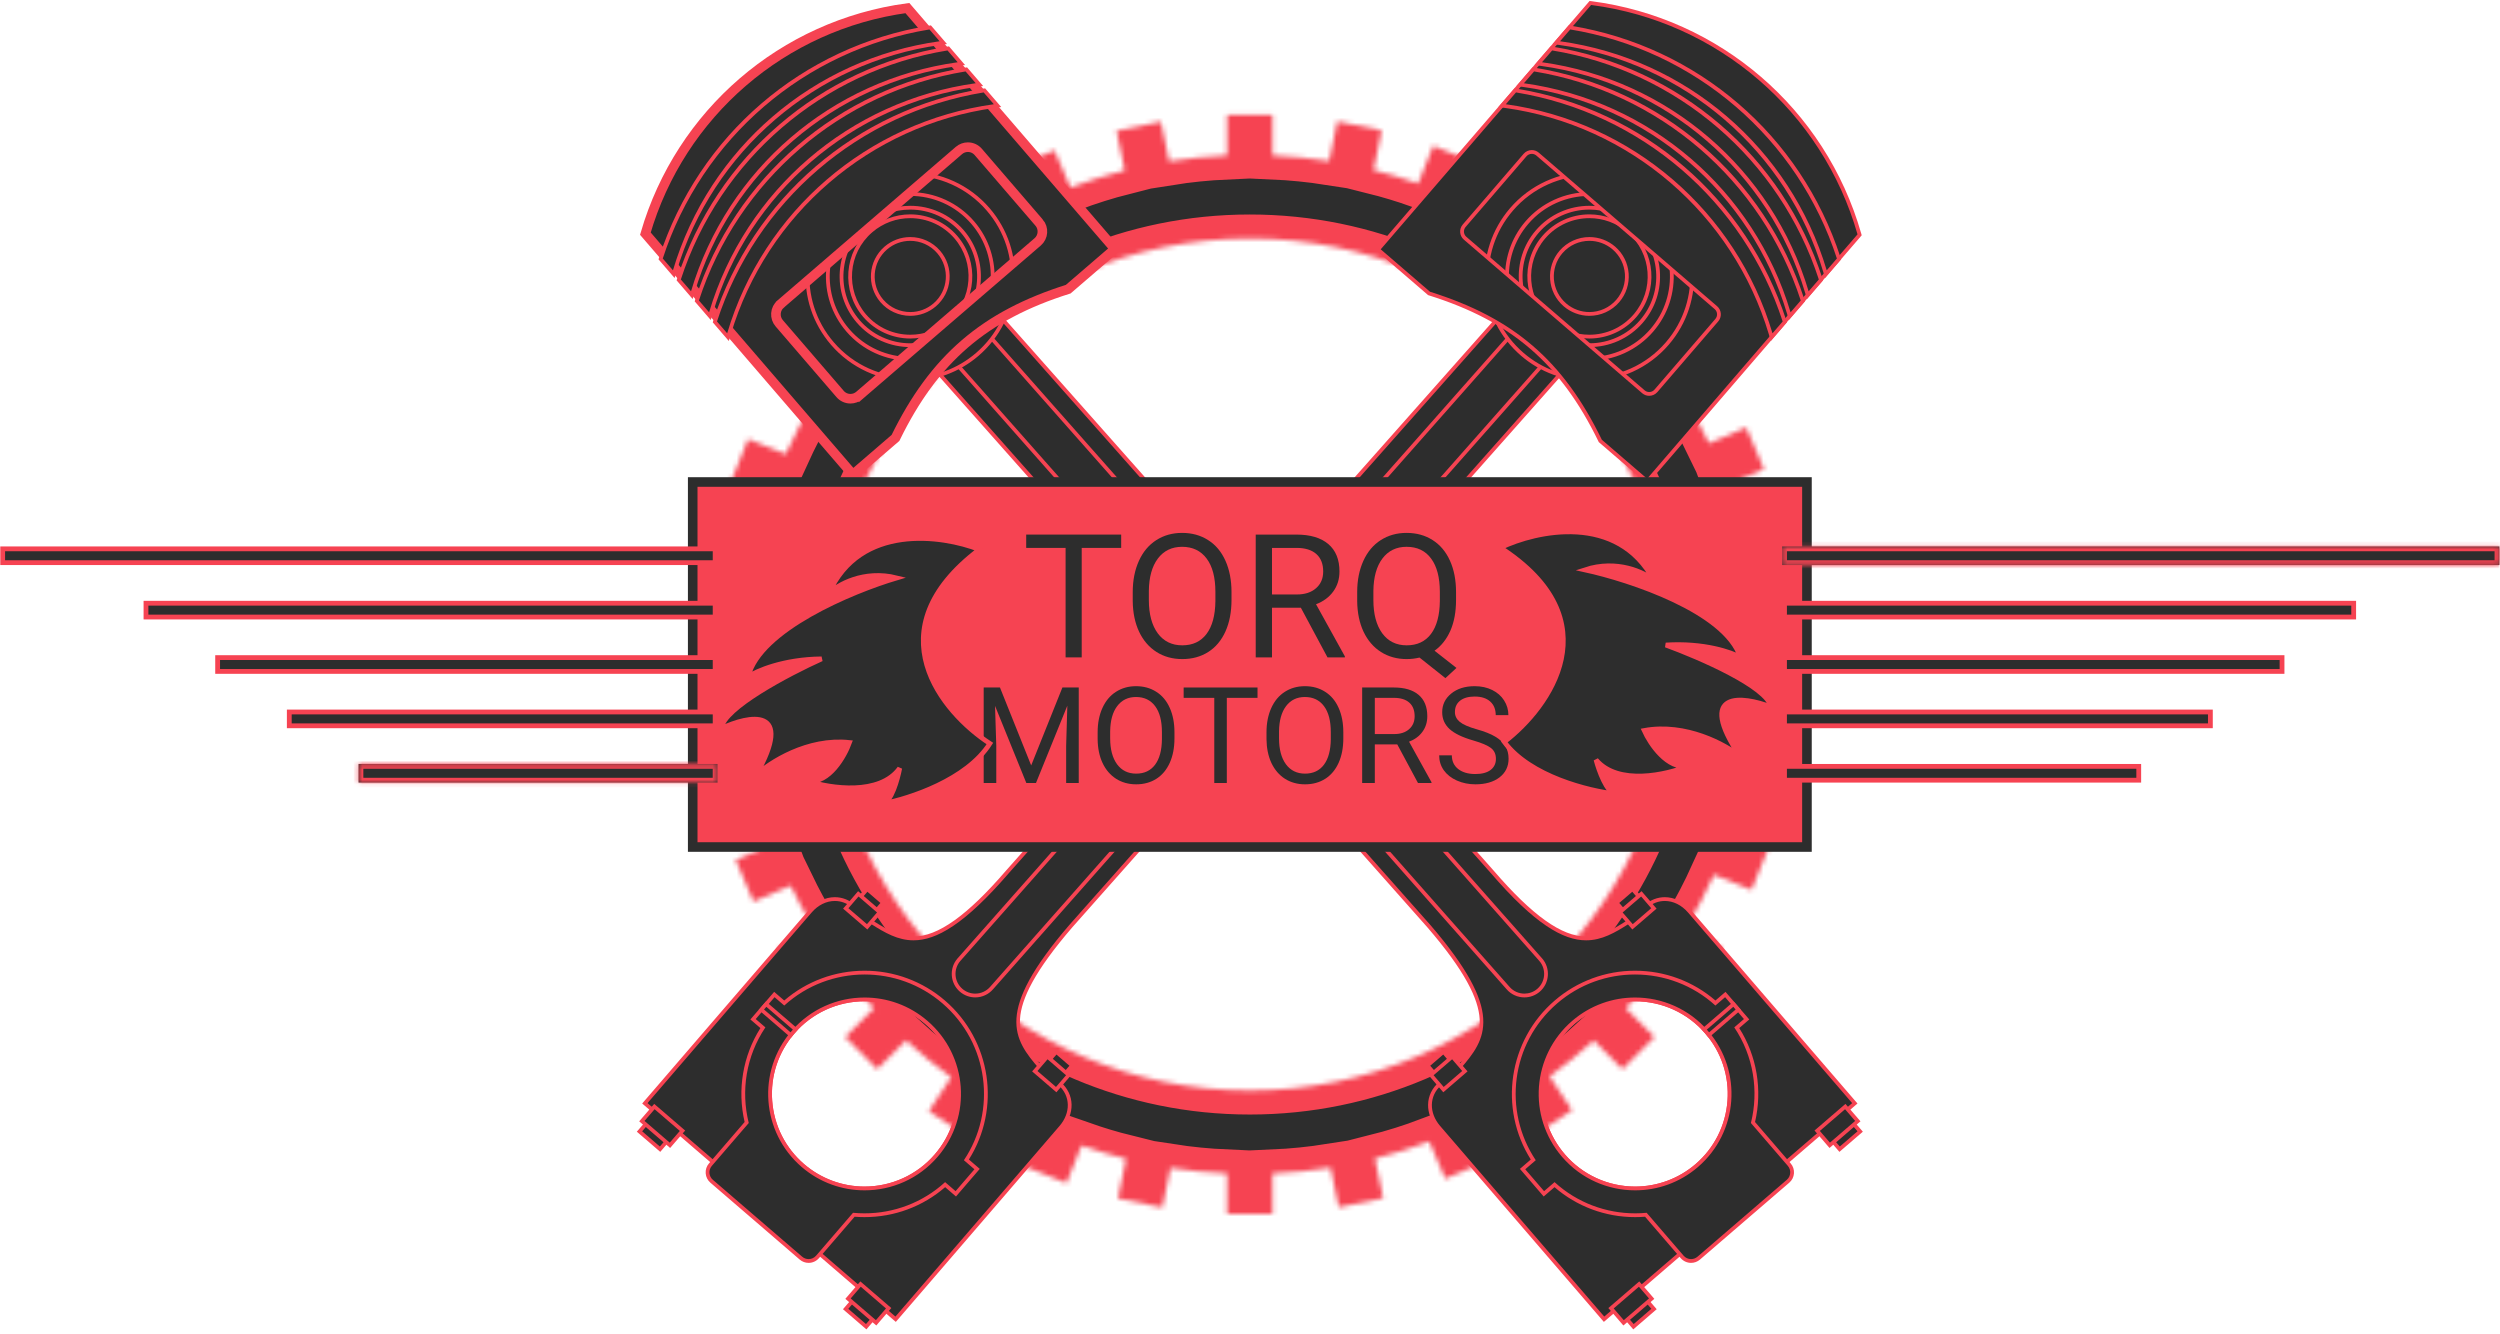 <svg width="521" height="278" viewBox="0 0 521 278" fill="none" xmlns="http://www.w3.org/2000/svg">
<mask id="path-1-inside-1" fill="white">
<path d="M260.466 227.268C211.431 227.268 171.682 187.517 171.682 138.487C171.682 89.452 211.431 49.701 260.466 49.701C309.499 49.701 349.25 89.452 349.25 138.487C349.25 187.517 309.499 227.268 260.466 227.268ZM375.006 143.205V133.755H366.54C366.362 129.661 365.952 125.624 365.32 121.664L373.595 119.948L371.687 110.695L363.424 112.405C362.451 108.541 361.254 104.767 359.867 101.079L367.626 97.755L363.91 89.076L356.163 92.389C354.752 89.472 353.206 86.635 351.55 83.877L358.591 79.211L353.376 71.333L346.319 76.008C343.982 72.797 341.486 69.728 338.815 66.803L344.796 60.825L338.116 54.148L332.139 60.125C329.15 57.392 325.994 54.84 322.703 52.463L327.362 45.381L319.47 40.191L314.822 47.249C311.435 45.229 307.918 43.401 304.303 41.765L307.446 33.912L298.679 30.399L295.538 38.243C292.503 37.179 289.411 36.24 286.258 35.453L287.94 27.188L278.684 25.295L277.002 33.579C273.127 32.973 269.186 32.576 265.191 32.401V23.944H255.74V32.401C251.646 32.583 247.608 32.989 243.646 33.625L241.936 25.351L232.686 27.259L234.394 35.517C230.523 36.495 226.751 37.695 223.067 39.079L219.744 31.32L211.06 35.04L214.374 42.783C211.458 44.197 208.62 45.739 205.859 47.392L201.195 40.349L193.318 45.564L197.988 52.623C194.786 54.959 191.708 57.456 188.792 60.125L182.815 54.148L176.135 60.825L182.115 66.803C179.38 69.792 176.83 72.956 174.444 76.239L167.37 71.588L162.176 79.473L169.239 84.123C167.215 87.509 165.391 91.031 163.746 94.64L155.896 91.5L152.383 100.268L160.228 103.407C159.163 106.443 158.226 109.536 157.442 112.683L149.168 111.005L147.284 120.265L155.559 121.943C154.955 125.815 154.564 129.756 154.39 133.755H145.924V143.205H154.39C154.57 147.3 154.978 151.337 155.611 155.304L147.336 157.005L149.244 166.257L157.506 164.555C158.479 168.419 159.676 172.195 161.063 175.875L153.306 179.197L157.022 187.885L164.767 184.571C166.179 187.488 167.724 190.325 169.38 193.092L162.339 197.749L167.554 205.627L174.611 200.961C176.95 204.156 179.444 207.232 182.115 210.149L176.135 216.127L182.815 222.812L188.792 216.827C191.78 219.561 194.936 222.12 198.227 224.505L193.57 231.579L201.462 236.771L206.104 229.703C209.495 231.731 213.012 233.55 216.628 235.204L213.484 243.049L222.251 246.562L225.391 238.717C228.427 239.783 231.52 240.72 234.672 241.499L232.991 249.781L242.247 251.657L243.927 243.391C247.803 243.995 251.746 244.377 255.74 244.552V253.024H265.191V244.552C269.284 244.377 273.323 243.964 277.284 243.336L278.994 251.609L288.247 249.703L286.536 241.436C290.404 240.467 294.18 239.273 297.863 237.883L301.187 245.648L309.87 241.928L306.556 234.179C309.472 232.772 312.31 231.221 315.072 229.56L319.735 236.603L327.616 231.388L322.942 224.331C326.144 221.993 329.222 219.497 332.139 216.827L338.116 222.812L344.796 216.127L338.815 210.149C341.55 207.161 344.102 204.005 346.486 200.723L353.56 205.381L358.754 197.48L351.694 192.837C353.715 189.451 355.539 185.937 357.186 182.313L365.034 185.461L368.547 176.693L360.702 173.553C361.767 170.517 362.704 167.425 363.488 164.271L371.762 165.955L373.646 156.703L365.372 155.017C365.975 151.139 366.366 147.196 366.54 143.205H375.006Z"/>
</mask>
<path d="M260.466 227.268C211.431 227.268 171.682 187.517 171.682 138.487C171.682 89.452 211.431 49.701 260.466 49.701C309.499 49.701 349.25 89.452 349.25 138.487C349.25 187.517 309.499 227.268 260.466 227.268ZM375.006 143.205V133.755H366.54C366.362 129.661 365.952 125.624 365.32 121.664L373.595 119.948L371.687 110.695L363.424 112.405C362.451 108.541 361.254 104.767 359.867 101.079L367.626 97.755L363.91 89.076L356.163 92.389C354.752 89.472 353.206 86.635 351.55 83.877L358.591 79.211L353.376 71.333L346.319 76.008C343.982 72.797 341.486 69.728 338.815 66.803L344.796 60.825L338.116 54.148L332.139 60.125C329.15 57.392 325.994 54.84 322.703 52.463L327.362 45.381L319.47 40.191L314.822 47.249C311.435 45.229 307.918 43.401 304.303 41.765L307.446 33.912L298.679 30.399L295.538 38.243C292.503 37.179 289.411 36.24 286.258 35.453L287.94 27.188L278.684 25.295L277.002 33.579C273.127 32.973 269.186 32.576 265.191 32.401V23.944H255.74V32.401C251.646 32.583 247.608 32.989 243.646 33.625L241.936 25.351L232.686 27.259L234.394 35.517C230.523 36.495 226.751 37.695 223.067 39.079L219.744 31.32L211.06 35.04L214.374 42.783C211.458 44.197 208.62 45.739 205.859 47.392L201.195 40.349L193.318 45.564L197.988 52.623C194.786 54.959 191.708 57.456 188.792 60.125L182.815 54.148L176.135 60.825L182.115 66.803C179.38 69.792 176.83 72.956 174.444 76.239L167.37 71.588L162.176 79.473L169.239 84.123C167.215 87.509 165.391 91.031 163.746 94.64L155.896 91.5L152.383 100.268L160.228 103.407C159.163 106.443 158.226 109.536 157.442 112.683L149.168 111.005L147.284 120.265L155.559 121.943C154.955 125.815 154.564 129.756 154.39 133.755H145.924V143.205H154.39C154.57 147.3 154.978 151.337 155.611 155.304L147.336 157.005L149.244 166.257L157.506 164.555C158.479 168.419 159.676 172.195 161.063 175.875L153.306 179.197L157.022 187.885L164.767 184.571C166.179 187.488 167.724 190.325 169.38 193.092L162.339 197.749L167.554 205.627L174.611 200.961C176.95 204.156 179.444 207.232 182.115 210.149L176.135 216.127L182.815 222.812L188.792 216.827C191.78 219.561 194.936 222.12 198.227 224.505L193.57 231.579L201.462 236.771L206.104 229.703C209.495 231.731 213.012 233.55 216.628 235.204L213.484 243.049L222.251 246.562L225.391 238.717C228.427 239.783 231.52 240.72 234.672 241.499L232.991 249.781L242.247 251.657L243.927 243.391C247.803 243.995 251.746 244.377 255.74 244.552V253.024H265.191V244.552C269.284 244.377 273.323 243.964 277.284 243.336L278.994 251.609L288.247 249.703L286.536 241.436C290.404 240.467 294.18 239.273 297.863 237.883L301.187 245.648L309.87 241.928L306.556 234.179C309.472 232.772 312.31 231.221 315.072 229.56L319.735 236.603L327.616 231.388L322.942 224.331C326.144 221.993 329.222 219.497 332.139 216.827L338.116 222.812L344.796 216.127L338.815 210.149C341.55 207.161 344.102 204.005 346.486 200.723L353.56 205.381L358.754 197.48L351.694 192.837C353.715 189.451 355.539 185.937 357.186 182.313L365.034 185.461L368.547 176.693L360.702 173.553C361.767 170.517 362.704 167.425 363.488 164.271L371.762 165.955L373.646 156.703L365.372 155.017C365.975 151.139 366.366 147.196 366.54 143.205H375.006Z" fill="#2D2D2D" stroke="#F64352" stroke-width="10" mask="url(#path-1-inside-1)"/>
<path d="M298.036 46.688L316.96 24.711L365.884 66.84L346.96 88.817L298.036 46.688Z" fill="#2D2D2D"/>
<path d="M316.917 24.156L316.404 24.752L297.995 46.132L297.48 46.729L298.079 47.243L346.404 88.857L347.001 89.372L347.516 88.775L365.925 67.396L366.44 66.8L365.843 66.285L317.516 24.669L316.917 24.156ZM317.001 25.267L365.328 66.883L346.917 88.261L298.592 46.647L317.001 25.267Z" fill="#F64352"/>
<path d="M180.185 208.277C174.44 208.277 168.997 210.772 165.252 215.123C161.819 219.109 160.143 224.195 160.535 229.442C160.927 234.688 163.337 239.467 167.325 242.9C170.897 245.977 175.459 247.672 180.167 247.672C185.913 247.672 191.357 245.177 195.103 240.826C198.536 236.84 200.212 231.755 199.82 226.508C199.428 221.263 197.016 216.483 193.029 213.049C189.456 209.972 184.895 208.277 180.185 208.277ZM134.387 229.931L168.861 189.895C170.245 188.288 172.111 187.365 173.98 187.365C175.4 187.365 176.757 187.888 177.904 188.876C177.907 188.877 181.643 192.139 181.779 192.252C184.617 194.056 187.251 195.571 190.384 195.571C195.583 195.571 201.811 191.149 209.985 181.656L313.995 64.313L327.172 75.66L223.159 193.007C207.28 211.444 211.955 216.815 216.903 222.5L220.784 225.799C222.135 226.961 222.893 228.532 222.923 230.221C222.952 231.849 222.311 233.509 221.117 234.893L186.645 274.928L134.387 229.931Z" fill="#2D2D2D"/>
<path d="M180.168 247.277C175.554 247.277 171.084 245.617 167.583 242.603C163.675 239.237 161.311 234.554 160.928 229.412C160.544 224.271 162.187 219.287 165.551 215.38C169.222 211.116 174.555 208.671 180.186 208.671C184.8 208.671 189.271 210.332 192.772 213.348C196.68 216.712 199.043 221.396 199.427 226.537C199.811 231.68 198.17 236.662 194.804 240.569C191.134 244.833 185.799 247.277 180.168 247.277ZM313.958 63.761L313.442 64.343L209.695 181.391C201.592 190.799 195.459 195.176 190.383 195.176C187.374 195.176 184.804 193.705 182 191.923C181.695 191.66 179.583 189.816 178.166 188.58C176.943 187.527 175.496 186.972 173.98 186.972C171.996 186.971 170.022 187.943 168.563 189.637L134.346 229.375L133.831 229.971L134.428 230.485L186.09 274.969L186.688 275.484L187.202 274.887L221.418 235.15C222.672 233.692 223.348 231.938 223.318 230.215C223.286 228.411 222.478 226.737 221.043 225.501C219.604 224.279 217.462 222.456 217.164 222.2C212.13 216.413 207.855 211.384 223.462 193.26L327.202 76.22L327.732 75.621L327.127 75.1L314.546 64.268L313.958 63.761ZM180.168 248.067C185.814 248.067 191.428 245.699 195.402 241.084C202.643 232.676 201.695 219.991 193.287 212.751C189.492 209.483 184.828 207.883 180.186 207.883C174.54 207.884 168.926 210.251 164.954 214.865C157.712 223.273 158.659 235.959 167.068 243.199C170.862 246.467 175.526 248.067 180.168 248.067ZM314.031 64.865L326.612 75.697L222.863 192.745C207.243 210.885 211.154 216.495 216.606 222.759L220.528 226.099C223.187 228.387 223.11 231.977 220.819 234.636L186.604 274.372L134.943 229.888L169.16 190.152C170.486 188.612 172.231 187.76 173.98 187.76C175.252 187.76 176.528 188.211 177.647 189.175L181.531 192.559C184.394 194.38 187.108 195.964 190.383 195.964C195.127 195.964 201.044 192.643 210.284 181.913L314.031 64.865Z" fill="#F64352"/>
<path d="M217.505 222.249L220.121 219.212L223.425 222.056L220.811 225.095L217.505 222.249Z" fill="#2D2D2D"/>
<path d="M220.08 218.656L219.566 219.253L217.464 221.693L216.95 222.292L217.547 222.805L220.255 225.136L220.854 225.649L221.367 225.052L223.468 222.612L223.982 222.015L223.384 221.501L220.678 219.171L220.08 218.656ZM220.163 219.768L222.87 222.099L220.77 224.538L218.062 222.208L220.163 219.768Z" fill="#F64352"/>
<path d="M215.651 223.238L218.27 220.2L222.723 224.037L220.108 227.076L215.651 223.238Z" fill="#2D2D2D"/>
<path d="M218.227 219.644L217.713 220.241L215.611 222.683L215.095 223.279L215.693 223.795L219.552 227.117L220.149 227.632L220.664 227.033L222.764 224.593L223.277 223.996L222.681 223.483L218.824 220.159L218.227 219.644ZM218.309 220.756L222.167 224.079L220.067 226.52L216.207 223.196L218.309 220.756Z" fill="#F64352"/>
<path d="M178.109 188.327L180.725 185.287L184.031 188.133L181.417 191.171L178.109 188.327Z" fill="#2D2D2D"/>
<path d="M180.684 184.731L180.17 185.328L178.068 187.771L177.554 188.368L178.151 188.883L180.862 191.213L181.459 191.727L181.972 191.129L184.074 188.689L184.587 188.093L183.99 187.579L181.282 185.245L180.684 184.731ZM180.767 185.843L183.475 188.176L181.375 190.615L178.666 188.284L180.767 185.843Z" fill="#F64352"/>
<path d="M176.256 189.316L178.872 186.276L183.328 190.115L180.712 193.152L176.256 189.316Z" fill="#2D2D2D"/>
<path d="M178.831 185.72L178.316 186.317L176.215 188.76L175.7 189.357L176.299 189.872L180.156 193.193L180.754 193.708L181.268 193.111L183.37 190.671L183.884 190.073L183.287 189.559L179.428 186.235L178.831 185.72ZM178.915 186.832L182.772 190.156L180.671 192.596L176.812 189.275L178.915 186.832Z" fill="#F64352"/>
<path d="M133.268 235.804L135.884 232.767L140.167 236.456L137.555 239.495L133.268 235.804Z" fill="#2D2D2D"/>
<path d="M135.843 232.211L135.328 232.808L133.227 235.248L132.712 235.845L133.31 236.359L136.999 239.535L137.596 240.05L138.111 239.452L140.21 237.011L140.723 236.413L140.127 235.9L136.44 232.725L135.843 232.211ZM135.926 233.323L139.612 236.497L137.514 238.938L133.824 235.762L135.926 233.323Z" fill="#F64352"/>
<path d="M133.764 233.643L136.379 230.605L142.232 235.644L139.616 238.683L133.764 233.643Z" fill="#2D2D2D"/>
<path d="M136.337 230.049L135.823 230.647L133.723 233.087L133.209 233.685L133.805 234.199L139.06 238.723L139.657 239.237L140.172 238.64L142.273 236.2L142.788 235.604L142.191 235.089L136.935 230.564L136.337 230.049ZM136.42 231.161L141.676 235.687L139.575 238.126L134.32 233.601L136.42 231.161Z" fill="#F64352"/>
<path d="M176.231 272.799L178.846 269.76L183.131 273.449L180.515 276.489L176.231 272.799Z" fill="#2D2D2D"/>
<path d="M178.804 269.204L178.289 269.801L176.189 272.243L175.675 272.838L176.272 273.354L179.959 276.529L180.556 277.045L181.071 276.447L183.172 274.005L183.685 273.409L183.088 272.895L179.401 269.719L178.804 269.204ZM178.887 270.316L182.575 273.492L180.472 275.933L176.787 272.756L178.887 270.316Z" fill="#F64352"/>
<path d="M176.726 270.637L179.342 267.599L185.195 272.638L182.579 275.677L176.726 270.637Z" fill="#2D2D2D"/>
<path d="M179.3 267.043L178.785 267.64L176.684 270.081L176.169 270.68L176.767 271.193L182.023 275.719L182.62 276.232L183.135 275.635L185.236 273.195L185.751 272.599L185.152 272.084L179.897 267.557L179.3 267.043ZM179.383 268.155L184.639 272.681L182.536 275.121L177.281 270.596L179.383 268.155Z" fill="#F64352"/>
<path d="M180.185 208.277C174.44 208.277 168.997 210.772 165.252 215.123C161.819 219.109 160.143 224.195 160.535 229.442C160.927 234.688 163.337 239.467 167.325 242.9C170.897 245.977 175.459 247.672 180.167 247.672C185.913 247.672 191.357 245.177 195.103 240.826C198.536 236.84 200.212 231.755 199.82 226.508C199.428 221.263 197.016 216.483 193.029 213.049C189.456 209.972 184.895 208.277 180.185 208.277ZM168.512 262.792C167.927 262.792 167.36 262.58 166.917 262.197L148.301 246.171C147.805 245.744 147.507 245.149 147.459 244.496C147.409 243.844 147.619 243.212 148.045 242.716L155.609 233.932C153.969 227.154 155.197 219.987 158.988 214.177L156.936 212.412L161.376 207.256L163.436 209.029C168.055 204.939 173.992 202.691 180.197 202.691C186.24 202.691 192.092 204.865 196.677 208.813C206.261 217.067 208.26 231.154 201.397 241.717L203.625 243.637L199.187 248.793L196.967 246.883C192.347 250.995 186.396 253.255 180.169 253.255C179.425 253.255 178.675 253.221 177.935 253.156L170.371 261.94C169.904 262.481 169.227 262.792 168.512 262.792Z" fill="#2D2D2D"/>
<path d="M180.168 247.277C175.554 247.277 171.084 245.617 167.583 242.603C163.675 239.237 161.311 234.554 160.928 229.412C160.544 224.271 162.187 219.287 165.551 215.38C169.222 211.116 174.555 208.671 180.186 208.671C184.8 208.671 189.271 210.332 192.772 213.348C196.68 216.712 199.043 221.396 199.427 226.537C199.811 231.68 198.17 236.662 194.804 240.569C191.134 244.833 185.799 247.277 180.168 247.277ZM180.198 202.297C174.011 202.297 168.086 204.497 163.434 208.508L161.932 207.215L161.335 206.701L160.82 207.299L156.895 211.856L156.38 212.453L156.978 212.967L158.471 214.253C154.804 220.043 153.612 227.115 155.179 233.828L147.747 242.459C147.251 243.033 147.01 243.768 147.066 244.525C147.122 245.283 147.47 245.973 148.044 246.468L166.66 262.497C167.175 262.94 167.832 263.185 168.514 263.185C169.342 263.185 170.128 262.825 170.67 262.197L178.102 253.567C178.788 253.621 179.482 253.649 180.17 253.649C186.378 253.649 192.315 251.437 196.97 247.404L198.631 248.835L199.228 249.348L199.743 248.75L203.667 244.193L204.18 243.596L203.584 243.081L201.914 241.643C208.66 230.945 206.582 216.821 196.935 208.516C192.279 204.505 186.335 202.297 180.198 202.297ZM180.168 248.067C185.814 248.067 191.428 245.699 195.402 241.084C202.643 232.676 201.695 219.991 193.287 212.751C189.492 209.483 184.828 207.883 180.186 207.883C174.54 207.884 168.926 210.251 164.954 214.865C157.712 223.273 158.659 235.959 167.068 243.199C170.862 246.467 175.526 248.067 180.168 248.067ZM180.198 203.084C185.946 203.084 191.723 205.067 196.42 209.112C206.059 217.412 207.776 231.483 200.878 241.791L203.07 243.679L199.144 248.237L196.96 246.356C192.256 250.661 186.23 252.86 180.17 252.86C179.368 252.86 178.567 252.823 177.768 252.745L170.072 261.683C169.666 262.155 169.09 262.397 168.514 262.397C168.038 262.397 167.562 262.233 167.175 261.9L148.559 245.872C147.699 245.132 147.603 243.832 148.344 242.973L156.04 234.035C154.37 227.364 155.478 220.096 159.508 214.105L157.492 212.371L161.418 207.812L163.442 209.555C168.142 205.273 174.154 203.084 180.198 203.084Z" fill="#F64352"/>
<path d="M164.491 215.439L158.668 210.424L159.668 209.265L165.793 214.537L165.264 215.131L164.843 215.652L164.491 215.439Z" fill="#2D2D2D"/>
<path d="M159.627 208.709L159.112 209.305L158.627 209.868L158.112 210.467L158.71 210.98L164.234 215.737L164.852 216.269L165.362 215.633L165.407 215.579L165.559 215.393L165.703 215.231L165.824 215.097L166.352 214.499L165.748 213.977L160.224 209.223L159.627 208.709ZM159.71 209.82L165.234 214.576L164.966 214.875L164.748 215.14L159.224 210.384L159.71 209.82Z" fill="#F64352"/>
<path d="M203.241 207.464C202.164 207.464 201.12 207.077 200.301 206.373C198.419 204.751 198.205 201.9 199.827 200.017L315.031 69.673L315.324 70.047C316.139 71.088 317.06 72.052 318.057 72.911C319.108 73.816 320.253 74.613 321.463 75.283L321.892 75.521L206.655 205.903C205.801 206.893 204.556 207.464 203.241 207.464Z" fill="#2D2D2D"/>
<path d="M315.049 69.057L314.423 69.767L199.533 199.752C197.765 201.808 197.997 204.908 200.044 206.671C200.935 207.437 202.069 207.859 203.241 207.859C204.671 207.859 206.025 207.239 206.957 206.156L321.863 76.151L322.513 75.413L321.653 74.939C320.468 74.281 319.344 73.499 318.315 72.612C317.336 71.771 316.435 70.825 315.633 69.803L315.049 69.057ZM315.013 70.289C315.829 71.331 316.757 72.312 317.801 73.209C318.893 74.151 320.057 74.956 321.272 75.628L206.36 205.641C205.547 206.585 204.397 207.071 203.241 207.071C202.291 207.071 201.336 206.743 200.559 206.075C198.839 204.592 198.644 201.995 200.125 200.273L315.013 70.289Z" fill="#F64352"/>
<path d="M331.236 45.859C327.807 45.859 324.56 47.347 322.327 49.943C318.098 54.853 318.651 62.289 323.562 66.519C325.694 68.353 328.415 69.364 331.224 69.364C334.652 69.364 337.902 67.876 340.138 65.28C344.364 60.369 343.81 52.935 338.9 48.707C336.768 46.869 334.046 45.859 331.236 45.859ZM331.222 79.033C326.1 79.033 321.14 77.189 317.255 73.844C312.918 70.111 310.296 64.912 309.87 59.207C309.443 53.5 311.264 47.969 314.999 43.633C319.071 38.903 324.991 36.189 331.239 36.189C336.362 36.189 341.322 38.033 345.208 41.38C349.544 45.113 352.167 50.311 352.592 56.017C353.019 61.723 351.198 67.252 347.464 71.588C343.39 76.32 337.47 79.033 331.222 79.033Z" fill="#2D2D2D"/>
<path d="M331.224 68.971C328.51 68.971 325.879 67.993 323.819 66.22C319.074 62.133 318.538 54.945 322.626 50.199C324.784 47.691 327.922 46.253 331.236 46.252C333.951 46.252 336.583 47.231 338.643 49.005C343.388 53.091 343.924 60.277 339.839 65.023C337.678 67.532 334.538 68.971 331.224 68.971ZM331.239 35.795C324.876 35.795 318.848 38.559 314.699 43.376C310.898 47.792 309.042 53.424 309.476 59.236C309.911 65.047 312.582 70.34 316.998 74.143C320.955 77.551 326.006 79.427 331.222 79.427C337.584 79.427 343.614 76.664 347.763 71.845C351.566 67.431 353.42 61.799 352.986 55.988C352.552 50.177 349.88 44.883 345.466 41.081C341.507 37.672 336.455 35.795 331.239 35.795ZM331.224 69.759C334.639 69.759 338.032 68.328 340.436 65.537C344.812 60.453 344.24 52.784 339.158 48.407C336.863 46.432 334.043 45.464 331.236 45.464C327.823 45.464 324.428 46.896 322.028 49.685C317.648 54.771 318.22 62.439 323.306 66.817C325.599 68.792 328.418 69.759 331.224 69.759ZM331.239 36.584C336.098 36.584 340.98 38.259 344.951 41.679C353.751 49.255 354.744 62.532 347.166 71.331C343.006 76.161 337.131 78.639 331.222 78.639C326.363 78.639 321.482 76.964 317.512 73.545C308.711 65.968 307.719 52.691 315.298 43.889C319.455 39.061 325.33 36.584 331.239 36.584Z" fill="#F64352"/>
<path d="M331.224 70.153C328.226 70.153 325.323 69.075 323.048 67.116C317.808 62.603 317.216 54.668 321.728 49.428C324.112 46.659 327.578 45.071 331.236 45.071C334.235 45.071 337.139 46.149 339.415 48.109C344.654 52.621 345.246 60.555 340.735 65.795C338.35 68.564 334.883 70.153 331.224 70.153Z" fill="#2D2D2D"/>
<path d="M331.236 44.676C327.463 44.676 323.89 46.315 321.43 49.171C316.776 54.576 317.386 62.76 322.791 67.413C325.138 69.435 328.132 70.547 331.224 70.547C334.998 70.547 338.574 68.909 341.034 66.052C345.687 60.647 345.076 52.464 339.672 47.811C337.324 45.789 334.328 44.676 331.236 44.676ZM331.236 45.464C334.043 45.464 336.863 46.432 339.158 48.407C344.24 52.784 344.812 60.453 340.436 65.537C338.032 68.328 334.639 69.759 331.224 69.759C328.418 69.759 325.598 68.792 323.306 66.817C318.22 62.439 317.648 54.771 322.028 49.685C324.428 46.896 327.823 45.464 331.236 45.464Z" fill="#F64352"/>
<path d="M331.228 65.425C329.36 65.425 327.549 64.753 326.132 63.532C322.867 60.721 322.499 55.779 325.309 52.512C326.796 50.788 328.955 49.797 331.233 49.797C333.103 49.797 334.912 50.471 336.331 51.691C339.593 54.501 339.963 59.444 337.152 62.709C335.667 64.436 333.507 65.425 331.228 65.425Z" fill="#2D2D2D"/>
<path d="M331.235 49.404C328.84 49.404 326.572 50.443 325.011 52.255C323.582 53.916 322.883 56.036 323.046 58.223C323.208 60.409 324.214 62.401 325.875 63.831C327.364 65.113 329.266 65.819 331.228 65.819C333.622 65.819 335.89 64.779 337.451 62.967C340.403 59.537 340.016 54.345 336.587 51.392C335.098 50.109 333.196 49.404 331.235 49.404ZM331.235 50.192C332.948 50.192 334.671 50.783 336.074 51.989C339.178 54.663 339.527 59.348 336.854 62.452C335.387 64.157 333.312 65.031 331.228 65.031C329.514 65.031 327.791 64.44 326.39 63.233C323.284 60.56 322.935 55.875 325.608 52.769C327.076 51.067 329.148 50.192 331.235 50.192Z" fill="#F64352"/>
<path d="M331.241 43.283C327.055 43.283 323.092 45.096 320.369 48.257C317.875 51.153 316.657 54.855 316.943 58.677C317.228 62.5 318.98 65.98 321.877 68.475C324.472 70.709 327.791 71.939 331.221 71.94C335.409 71.94 339.371 70.127 342.093 66.964C344.588 64.068 345.804 60.367 345.519 56.545C345.233 52.721 343.481 49.243 340.584 46.749C337.989 44.513 334.671 43.283 331.241 43.283ZM331.219 74.792C327.107 74.792 323.128 73.316 320.016 70.636C312.835 64.452 312.023 53.577 318.207 46.395C321.471 42.604 326.221 40.432 331.241 40.432C335.355 40.432 339.333 41.907 342.444 44.587C345.919 47.579 348.02 51.749 348.361 56.332C348.704 60.915 347.245 65.352 344.255 68.825C340.991 72.617 336.24 74.792 331.219 74.792Z" fill="#2D2D2D"/>
<path d="M331.221 71.545C327.885 71.545 324.659 70.349 322.135 68.176C319.317 65.749 317.613 62.367 317.336 58.648C317.059 54.931 318.241 51.331 320.668 48.513C323.315 45.44 327.169 43.677 331.241 43.677C334.576 43.677 337.804 44.875 340.327 47.047C343.144 49.473 344.848 52.856 345.127 56.575C345.404 60.292 344.22 63.891 341.795 66.707C339.147 69.781 335.293 71.545 331.221 71.545ZM331.244 40.037H331.241C326.107 40.037 321.247 42.261 317.908 46.137C311.583 53.485 312.413 64.608 319.759 70.935C322.943 73.676 327.012 75.185 331.219 75.185C336.355 75.185 341.215 72.961 344.553 69.083C347.612 65.529 349.105 60.991 348.755 56.303C348.405 51.615 346.255 47.348 342.701 44.289C339.519 41.547 335.449 40.037 331.244 40.037ZM331.221 72.333C335.363 72.333 339.483 70.601 342.392 67.221C347.692 61.068 346.996 51.749 340.841 46.451C338.065 44.06 334.645 42.889 331.241 42.889C327.099 42.889 322.979 44.623 320.071 48C314.769 54.155 315.467 63.473 321.62 68.773C324.396 71.163 327.816 72.333 331.221 72.333ZM331.241 40.825C335.124 40.825 339.023 42.16 342.188 44.885C349.205 50.928 349.997 61.552 343.956 68.568C340.639 72.421 335.941 74.397 331.219 74.397C327.337 74.397 323.439 73.063 320.273 70.337C313.256 64.295 312.463 53.671 318.505 46.652C321.821 42.801 326.519 40.825 331.241 40.825Z" fill="#F64352"/>
<path d="M319.226 31.668C318.686 31.668 318.174 31.903 317.822 32.311L305.138 47.044C304.472 47.816 304.559 48.985 305.332 49.649L342.49 81.647C342.824 81.936 343.252 82.095 343.695 82.095C344.234 82.095 344.744 81.86 345.096 81.452L357.78 66.72C358.104 66.345 358.26 65.868 358.224 65.376C358.187 64.884 357.962 64.435 357.587 64.113L320.43 32.116C320.095 31.828 319.667 31.668 319.226 31.668ZM333.504 91.887L333.47 91.815C325.52 75.491 315.212 66.613 297.89 61.177L297.812 61.152L287.186 52.001L331.43 0.617L331.64 0.645C358.198 4.109 380.118 22.984 387.484 48.732L387.543 48.937L343.299 100.32L333.504 91.887Z" fill="#2D2D2D"/>
<path d="M343.695 81.7C343.347 81.7 343.009 81.576 342.747 81.348L305.588 49.352C304.981 48.828 304.913 47.908 305.436 47.3L318.121 32.568C318.397 32.247 318.8 32.063 319.225 32.063C319.573 32.063 319.909 32.188 320.172 32.415L357.329 64.412C357.624 64.665 357.803 65.019 357.831 65.405C357.86 65.793 357.736 66.168 357.483 66.463L344.797 81.195C344.521 81.516 344.119 81.7 343.695 81.7ZM331.271 0.199L330.992 0.521L287.143 51.445L286.629 52.043L287.227 52.557L297.493 61.397L297.616 61.504L297.772 61.552C314.979 66.953 325.219 75.771 333.115 91.987L333.185 92.133L333.308 92.24L342.743 100.361L343.34 100.876L343.855 100.279L387.703 49.355L387.98 49.032L387.863 48.623C380.453 22.724 358.404 3.739 331.692 0.253L331.271 0.199ZM343.695 82.488C344.324 82.488 344.951 82.224 345.395 81.709L358.08 66.977C358.888 66.039 358.783 64.623 357.844 63.815L320.687 31.817C320.263 31.453 319.744 31.275 319.225 31.275C318.595 31.275 317.968 31.539 317.524 32.053L304.839 46.787C304.029 47.725 304.136 49.14 305.075 49.948L342.232 81.945C342.655 82.309 343.176 82.488 343.695 82.488ZM331.589 1.036C357.972 4.477 379.787 23.261 387.105 48.84L343.256 99.764L333.823 91.641C325.801 75.167 315.489 66.288 298.008 60.8L287.741 51.96L331.589 1.036Z" fill="#F64352"/>
<path d="M380.308 56.448C372.801 31.237 351.115 12.609 325.063 8.989L324.347 8.889L327.083 5.713L327.301 5.748C353.551 10.061 374.963 28.455 383.183 53.751L383.251 53.961L380.515 57.139L380.308 56.448Z" fill="#2D2D2D"/>
<path d="M326.928 5.288L326.639 5.623L324.52 8.084L323.576 9.18L325.01 9.38C350.91 12.979 372.467 31.497 379.931 56.561L380.343 57.943L381.284 56.851L383.406 54.388L383.695 54.052L383.557 53.629C375.292 28.192 353.76 9.696 327.364 5.359L326.928 5.288ZM327.238 6.137C353.242 10.409 374.667 28.819 382.807 53.873L380.687 56.336C373.111 30.899 351.416 12.253 325.117 8.599L327.238 6.137Z" fill="#F64352"/>
<path d="M376.542 60.823C369.034 35.612 347.35 16.984 321.298 13.363L320.582 13.264L323.316 10.085L323.534 10.121C349.784 14.436 371.196 32.831 379.418 58.124L379.486 58.335L376.748 61.513L376.542 60.823Z" fill="#2D2D2D"/>
<path d="M323.162 9.661L322.872 9.996L320.754 12.459L319.811 13.555L321.244 13.753C347.143 17.353 368.7 35.873 376.164 60.935L376.576 62.316L377.516 61.224L379.639 58.76L379.928 58.424L379.792 58.003C371.526 32.568 349.994 14.071 323.598 9.732L323.162 9.661ZM323.471 10.511C349.475 14.785 370.9 33.192 379.042 58.245L376.919 60.709C369.344 35.272 347.648 16.628 321.352 12.972L323.471 10.511Z" fill="#F64352"/>
<path d="M372.776 65.196C365.267 39.987 343.581 21.357 317.529 17.737L316.812 17.637L319.551 14.461L319.768 14.497C346.017 18.811 367.429 37.204 375.648 62.499L375.717 62.711L372.981 65.888L372.776 65.196Z" fill="#2D2D2D"/>
<path d="M319.396 14.036L319.108 14.371L316.987 16.833L316.042 17.928L317.475 18.128C343.374 21.727 364.933 40.247 372.399 65.309L372.81 66.691L373.751 65.599L375.871 63.135L376.16 62.8L376.024 62.377C367.759 36.941 346.228 18.445 319.832 14.107L319.396 14.036ZM319.704 14.885C345.707 19.159 367.134 37.567 375.274 62.621L373.153 65.084C365.577 39.648 343.883 21.001 317.584 17.347L319.704 14.885Z" fill="#F64352"/>
<path d="M369.009 69.572C361.5 44.36 339.813 25.732 313.761 22.113L313.045 22.013L315.783 18.835L316.001 18.871C342.251 23.185 363.663 41.579 371.881 66.875L371.949 67.085L369.215 70.263L369.009 69.572Z" fill="#2D2D2D"/>
<path d="M315.63 18.409L315.34 18.745L313.219 21.208L312.275 22.304L313.708 22.503C339.607 26.101 361.166 44.62 368.632 69.684L369.043 71.067L369.984 69.973L372.104 67.511L372.394 67.175L372.256 66.752C363.992 41.317 342.462 22.82 316.066 18.481L315.63 18.409ZM315.938 19.26C341.94 23.533 363.366 41.941 371.507 66.996L369.387 69.459C361.81 44.021 340.116 25.376 313.816 21.723L315.938 19.26Z" fill="#F64352"/>
<path d="M155.045 66.84L203.971 24.711L222.893 46.688L173.971 88.817L155.045 66.84Z" fill="#2D2D2D"/>
<path d="M204.012 24.156L203.415 24.669L155.087 66.285L154.49 66.8L155.004 67.396L173.415 88.775L173.928 89.372L174.527 88.857L222.852 47.243L223.45 46.729L222.935 46.132L204.527 24.752L204.012 24.156ZM203.928 25.267L222.338 46.647L174.012 88.261L155.602 66.883L203.928 25.267Z" fill="#F64352"/>
<path d="M340.744 208.277C336.035 208.277 331.473 209.972 327.9 213.049C323.913 216.483 321.501 221.263 321.111 226.508C320.719 231.755 322.393 236.84 325.828 240.826C329.573 245.177 335.017 247.672 340.763 247.672C345.472 247.672 350.032 245.977 353.605 242.9C357.592 239.467 360.003 234.688 360.395 229.442C360.785 224.195 359.111 219.109 355.676 215.123C351.932 210.772 346.489 208.277 340.744 208.277ZM299.812 234.893C298.619 233.509 297.977 231.849 298.007 230.221C298.036 228.532 298.795 226.961 300.144 225.8C300.145 225.799 303.929 222.584 304.06 222.468C308.975 216.815 313.648 211.444 297.768 193.003L193.757 75.66L206.936 64.313L310.943 181.652C319.12 191.149 325.348 195.571 330.547 195.571C333.68 195.569 336.313 194.055 339.187 192.225L343.024 188.877C344.172 187.888 345.529 187.365 346.949 187.365C348.819 187.365 350.684 188.288 352.068 189.895L386.543 229.931L334.284 274.928L299.812 234.893Z" fill="#2D2D2D"/>
<path d="M340.763 247.277C335.132 247.277 329.798 244.832 326.127 240.569C322.76 236.662 321.119 231.68 321.503 226.537C321.887 221.396 324.251 216.712 328.158 213.348C331.66 210.332 336.13 208.671 340.744 208.671C346.374 208.671 351.708 211.116 355.378 215.38C358.744 219.287 360.386 224.271 360.002 229.412C359.619 234.554 357.255 239.237 353.348 242.603C349.847 245.617 345.376 247.277 340.763 247.277ZM206.972 63.761L206.384 64.268L193.804 75.1L193.198 75.621L193.728 76.22L297.476 193.268C313.09 211.399 308.794 216.424 303.767 222.2C303.462 222.464 301.324 224.28 299.891 225.497C298.452 226.737 297.644 228.411 297.612 230.215C297.583 231.938 298.258 233.692 299.514 235.15L333.728 274.887L334.243 275.484L334.84 274.969L386.502 230.485L387.099 229.971L386.584 229.375L352.367 189.637C350.908 187.943 348.934 186.972 346.95 186.972C345.434 186.972 343.988 187.527 342.768 188.577C341.348 189.816 339.235 191.66 338.93 191.923C336.126 193.707 333.556 195.176 330.547 195.176C325.472 195.176 319.338 190.799 311.246 181.399L207.488 64.343L206.972 63.761ZM340.763 248.067C345.404 248.067 350.07 246.467 353.862 243.199C362.271 235.959 363.218 223.273 355.975 214.865C352.003 210.249 346.391 207.883 340.744 207.883C336.103 207.884 331.438 209.484 327.643 212.751C319.235 219.991 318.287 232.676 325.528 241.084C329.503 245.699 335.116 248.067 340.763 248.067ZM206.899 64.865L310.647 181.913C319.887 192.644 325.804 195.964 330.547 195.964C333.822 195.964 336.538 194.38 339.399 192.559L343.283 189.175C344.403 188.211 345.678 187.76 346.95 187.76C348.699 187.76 350.444 188.612 351.77 190.152L385.987 229.888L334.326 274.372L300.111 234.636C297.82 231.977 297.744 228.387 300.402 226.099L304.326 222.759C309.776 216.495 313.688 210.885 298.067 192.745L194.318 75.697L206.899 64.865Z" fill="#F64352"/>
<path d="M297.504 222.056L300.808 219.212L303.424 222.249L300.12 225.095L297.504 222.056Z" fill="#2D2D2D"/>
<path d="M300.851 218.656L300.252 219.171L297.546 221.501L296.948 222.016L297.463 222.612L299.564 225.052L300.079 225.649L300.676 225.136L303.383 222.805L303.98 222.292L303.467 221.693L301.364 219.253L300.851 218.656ZM300.767 219.768L302.868 222.208L300.162 224.538L298.06 222.099L300.767 219.768Z" fill="#F64352"/>
<path d="M298.207 224.037L302.663 220.2L305.279 223.238L300.822 227.076L298.207 224.037Z" fill="#2D2D2D"/>
<path d="M302.704 219.644L302.107 220.159L298.25 223.483L297.652 223.996L298.166 224.593L300.266 227.033L300.78 227.632L301.378 227.117L305.238 223.795L305.835 223.28L305.32 222.683L303.219 220.241L302.704 219.644ZM302.622 220.756L304.723 223.196L300.863 226.52L298.763 224.079L302.622 220.756Z" fill="#F64352"/>
<path d="M336.899 188.133L340.204 185.287L342.82 188.327L339.514 191.171L336.899 188.133Z" fill="#2D2D2D"/>
<path d="M340.247 184.731L339.648 185.245L336.94 187.579L336.343 188.093L336.857 188.689L338.957 191.129L339.472 191.727L340.069 191.213L342.779 188.883L343.376 188.368L342.861 187.771L340.76 185.328L340.247 184.731ZM340.163 185.843L342.264 188.284L339.555 190.615L337.455 188.176L340.163 185.843Z" fill="#F64352"/>
<path d="M337.602 190.115L342.058 186.276L344.672 189.316L340.22 193.152L337.602 190.115Z" fill="#2D2D2D"/>
<path d="M342.099 185.72L341.501 186.235L337.643 189.559L337.045 190.073L337.56 190.671L339.664 193.111L340.177 193.708L340.775 193.193L344.632 189.872L345.228 189.357L344.715 188.76L342.613 186.317L342.099 185.72ZM342.016 186.832L344.117 189.275L340.26 192.596L338.157 190.156L342.016 186.832Z" fill="#F64352"/>
<path d="M380.76 236.456L385.046 232.767L387.662 235.804L383.375 239.495L380.76 236.456Z" fill="#2D2D2D"/>
<path d="M385.087 232.211L384.49 232.725L380.803 235.9L380.206 236.413L380.719 237.012L382.819 239.452L383.334 240.05L383.931 239.535L387.62 236.359L388.218 235.845L387.703 235.248L385.602 232.808L385.087 232.211ZM385.004 233.323L387.106 235.762L383.418 238.938L381.316 236.497L385.004 233.323Z" fill="#F64352"/>
<path d="M378.697 235.644L384.551 230.605L387.167 233.643L381.313 238.683L378.697 235.644Z" fill="#2D2D2D"/>
<path d="M384.592 230.049L383.995 230.564L378.74 235.089L378.142 235.604L378.656 236.2L380.758 238.64L381.272 239.237L381.87 238.724L387.126 234.199L387.723 233.685L387.208 233.087L385.107 230.647L384.592 230.049ZM384.51 231.161L386.611 233.601L381.356 238.126L379.254 235.687L384.51 231.161Z" fill="#F64352"/>
<path d="M337.799 273.449L342.084 269.76L344.699 272.799L340.416 276.489L337.799 273.449Z" fill="#2D2D2D"/>
<path d="M342.127 269.204L341.528 269.719L337.84 272.895L337.243 273.409L337.756 274.005L339.86 276.447L340.375 277.045L340.972 276.529L344.657 273.354L345.255 272.838L344.741 272.243L342.64 269.801L342.127 269.204ZM342.043 270.316L344.143 272.756L340.457 275.933L338.355 273.492L342.043 270.316Z" fill="#F64352"/>
<path d="M335.736 272.638L341.588 267.599L344.204 270.637L338.352 275.677L335.736 272.638Z" fill="#2D2D2D"/>
<path d="M341.631 267.043L341.032 267.557L335.778 272.084L335.18 272.599L335.695 273.195L337.796 275.635L338.31 276.232L338.908 275.719L344.163 271.193L344.76 270.68L344.247 270.081L342.144 267.64L341.631 267.043ZM341.547 268.155L343.648 270.596L338.393 275.121L336.292 272.681L341.547 268.155Z" fill="#F64352"/>
<path d="M340.744 208.277C336.035 208.277 331.474 209.972 327.9 213.049C323.914 216.483 321.502 221.263 321.111 226.508C320.719 231.755 322.394 236.84 325.828 240.826C329.574 245.177 335.018 247.672 340.763 247.672C345.472 247.672 350.032 245.977 353.606 242.9C357.592 239.467 360.003 234.688 360.395 229.442C360.786 224.195 359.111 219.109 355.676 215.123C351.932 210.772 346.49 208.277 340.744 208.277ZM352.418 262.792C351.703 262.792 351.026 262.481 350.559 261.94L342.996 253.156C342.255 253.221 341.504 253.255 340.762 253.255C334.535 253.255 328.584 250.995 323.964 246.883L321.744 248.793L317.307 243.637L319.532 241.717C312.67 231.154 314.668 217.067 324.252 208.813C328.838 204.865 334.691 202.691 340.734 202.691C346.939 202.691 352.876 204.939 357.494 209.029L359.554 207.256L363.994 212.412L361.943 214.177C365.732 219.987 366.96 227.154 365.32 233.932L372.886 242.716C373.311 243.212 373.52 243.844 373.472 244.496C373.423 245.149 373.124 245.744 372.628 246.171L354.014 262.199C353.571 262.58 353.003 262.792 352.418 262.792Z" fill="#2D2D2D"/>
<path d="M340.763 247.277C335.132 247.277 329.798 244.833 326.127 240.569C322.76 236.662 321.119 231.68 321.503 226.537C321.887 221.396 324.251 216.712 328.158 213.348C331.659 210.332 336.13 208.671 340.744 208.671C346.374 208.671 351.708 211.116 355.378 215.38C358.744 219.287 360.386 224.271 360.002 229.412C359.619 234.554 357.255 239.237 353.348 242.603C349.847 245.617 345.378 247.277 340.763 247.277ZM340.734 202.297C334.596 202.297 328.652 204.505 323.995 208.516C314.35 216.821 312.27 230.947 319.016 241.643L317.348 243.081L316.751 243.596L317.264 244.193L321.188 248.75L321.702 249.348L322.3 248.835L323.962 247.404C328.616 251.436 334.554 253.649 340.762 253.649C341.448 253.649 342.142 253.621 342.828 253.567L350.26 262.197C350.803 262.825 351.588 263.185 352.418 263.185C353.098 263.185 353.756 262.94 354.271 262.496L372.886 246.468C373.462 245.973 373.808 245.283 373.864 244.525C373.92 243.768 373.679 243.033 373.183 242.459L365.751 233.828C367.318 227.115 366.127 220.043 362.459 214.253L363.952 212.967L364.55 212.453L364.035 211.856L360.11 207.299L359.595 206.701L358.998 207.215L357.496 208.508C352.844 204.497 346.92 202.297 340.734 202.297ZM340.763 248.067C345.404 248.067 350.07 246.467 353.862 243.199C362.271 235.959 363.218 223.273 355.975 214.865C352.003 210.249 346.391 207.883 340.744 207.883C336.103 207.884 331.438 209.484 327.643 212.751C319.235 219.991 318.287 232.676 325.528 241.084C329.503 245.699 335.116 248.067 340.763 248.067ZM340.734 203.084C346.776 203.084 352.79 205.273 357.488 209.555L359.512 207.812L363.438 212.371L361.422 214.105C365.452 220.096 366.56 227.364 364.89 234.035L372.586 242.973C373.327 243.832 373.231 245.132 372.371 245.872L353.756 261.9C353.368 262.233 352.892 262.397 352.418 262.397C351.84 262.397 351.264 262.155 350.859 261.683L343.162 252.745C342.362 252.823 341.563 252.86 340.762 252.86C334.702 252.86 328.674 250.661 323.971 246.356L321.786 248.237L317.862 243.679L320.052 241.791C313.154 231.483 314.871 217.412 324.51 209.112C329.208 205.065 334.984 203.084 340.734 203.084Z" fill="#F64352"/>
<path d="M355.667 215.132L355.138 214.537L361.262 209.265L362.262 210.424L356.131 215.705L355.667 215.132Z" fill="#2D2D2D"/>
<path d="M361.303 208.709L360.706 209.223L355.183 213.977L354.578 214.499L355.106 215.097L355.227 215.231L355.366 215.385L355.542 215.601L356.052 216.237L356.696 215.737L362.22 210.98L362.818 210.467L362.303 209.868L361.818 209.305L361.303 208.709ZM361.22 209.82L361.706 210.384L356.183 215.14L355.966 214.875L355.696 214.576L361.22 209.82Z" fill="#F64352"/>
<path d="M317.69 207.464C316.375 207.464 315.13 206.893 314.272 205.899L199.039 75.521L199.468 75.284C200.678 74.613 201.823 73.815 202.872 72.911C203.87 72.052 204.79 71.088 205.607 70.047L205.899 69.673L321.1 200.013C322.724 201.9 322.511 204.751 320.628 206.373C319.811 207.077 318.767 207.464 317.69 207.464Z" fill="#2D2D2D"/>
<path d="M205.88 69.057L205.296 69.803C204.495 70.825 203.593 71.771 202.615 72.612C201.585 73.499 200.464 74.281 199.277 74.939L198.417 75.415L199.068 76.151L313.98 206.164C314.905 207.239 316.259 207.859 317.689 207.859C318.861 207.859 319.996 207.437 320.885 206.672C322.932 204.908 323.164 201.808 321.403 199.76L206.507 69.767L205.88 69.057ZM205.917 70.289L320.805 200.273C322.285 201.995 322.091 204.592 320.371 206.075C319.595 206.743 318.639 207.071 317.689 207.071C316.532 207.071 315.384 206.585 314.571 205.641L199.659 75.628C200.872 74.956 202.036 74.151 203.129 73.209C204.172 72.312 205.1 71.331 205.917 70.289Z" fill="#F64352"/>
<path d="M189.695 45.859C186.885 45.859 184.163 46.869 182.031 48.707C177.12 52.935 176.564 60.369 180.792 65.28C183.028 67.876 186.277 69.364 189.705 69.364C192.515 69.364 195.236 68.353 197.368 66.519C202.277 62.289 202.833 54.853 198.605 49.943C196.371 47.347 193.123 45.859 189.695 45.859ZM189.709 79.033C183.46 79.033 177.54 76.319 173.465 71.588C169.732 67.252 167.911 61.723 168.337 56.017C168.763 50.311 171.387 45.112 175.723 41.38C179.608 38.033 184.569 36.189 189.692 36.189C195.94 36.189 201.859 38.903 205.932 43.633C209.665 47.969 211.487 53.5 211.061 59.207C210.636 64.912 208.012 70.111 203.676 73.844C199.791 77.189 194.831 79.033 189.711 79.033H189.709Z" fill="#2D2D2D"/>
<path d="M189.706 68.971C186.392 68.971 183.252 67.532 181.091 65.023C177.006 60.277 177.542 53.091 182.288 49.004C184.35 47.231 186.979 46.252 189.695 46.252C193.008 46.252 196.147 47.691 198.306 50.199C202.392 54.945 201.856 62.133 197.111 66.22C195.051 67.993 192.42 68.971 189.706 68.971ZM189.692 35.795C184.475 35.795 179.423 37.672 175.466 41.081C171.05 44.883 168.378 50.177 167.944 55.988C167.511 61.799 169.366 67.429 173.167 71.845C177.316 76.664 183.345 79.427 189.709 79.427C194.924 79.427 199.976 77.551 203.934 74.143C208.35 70.34 211.022 65.047 211.455 59.236C211.888 53.424 210.032 47.792 206.231 43.376C202.083 38.559 196.055 35.795 189.692 35.795ZM189.706 69.759C192.511 69.759 195.332 68.792 197.625 66.817C202.709 62.439 203.282 54.771 198.904 49.685C196.502 46.895 193.108 45.464 189.695 45.464C186.888 45.464 184.067 46.432 181.774 48.407C176.691 52.784 176.118 60.453 180.494 65.537C182.898 68.328 186.291 69.759 189.706 69.759ZM189.692 36.584C195.6 36.584 201.475 39.061 205.634 43.889C213.211 52.691 212.22 65.968 203.419 73.545C199.448 76.965 194.568 78.639 189.709 78.639C183.8 78.639 177.923 76.161 173.764 71.331C166.188 62.532 167.179 49.255 175.979 41.679C179.951 38.259 184.832 36.584 189.692 36.584Z" fill="#F64352"/>
<path d="M189.706 70.153C186.047 70.153 182.582 68.564 180.195 65.795C175.684 60.555 176.278 52.62 181.516 48.109C183.792 46.149 186.696 45.071 189.695 45.071C193.352 45.071 196.818 46.659 199.203 49.428C203.715 54.668 203.122 62.604 197.883 67.116C195.607 69.075 192.703 70.153 189.706 70.153Z" fill="#2D2D2D"/>
<path d="M189.695 44.676C186.602 44.676 183.606 45.789 181.259 47.811C175.855 52.464 175.244 60.647 179.896 66.052C182.358 68.909 185.932 70.547 189.706 70.547C192.798 70.547 195.794 69.435 198.139 67.415C203.544 62.76 204.155 54.576 199.502 49.171C197.042 46.315 193.468 44.676 189.695 44.676ZM189.695 45.464C193.108 45.464 196.502 46.896 198.904 49.685C203.282 54.771 202.71 62.439 197.626 66.817C195.331 68.792 192.512 69.759 189.706 69.759C186.292 69.759 182.898 68.328 180.494 65.537C176.118 60.453 176.691 52.784 181.774 48.407C184.068 46.432 186.888 45.464 189.695 45.464Z" fill="#F64352"/>
<path d="M189.702 65.425C187.423 65.425 185.264 64.435 183.778 62.709C180.968 59.444 181.336 54.501 184.6 51.691C186.018 50.471 187.828 49.797 189.696 49.797C191.975 49.797 194.135 50.788 195.62 52.512C198.432 55.779 198.063 60.721 194.798 63.532C193.38 64.752 191.571 65.425 189.703 65.425H189.702Z" fill="#2D2D2D"/>
<path d="M189.696 49.404C187.733 49.404 185.832 50.109 184.343 51.392C180.915 54.345 180.527 59.537 183.479 62.967C185.04 64.779 187.308 65.819 189.701 65.819C191.665 65.819 193.565 65.113 195.055 63.831C196.716 62.401 197.721 60.409 197.884 58.223C198.047 56.036 197.349 53.916 195.919 52.255C194.359 50.443 192.089 49.404 189.696 49.404ZM189.696 50.192C191.781 50.192 193.855 51.067 195.321 52.769C197.995 55.875 197.645 60.56 194.54 63.233C193.139 64.44 191.417 65.031 189.701 65.031C187.617 65.031 185.544 64.157 184.077 62.452C181.404 59.348 181.752 54.663 184.857 51.989C186.259 50.783 187.981 50.192 189.696 50.192Z" fill="#F64352"/>
<path d="M189.688 43.283C186.259 43.283 182.941 44.513 180.345 46.749C177.448 49.243 175.696 52.721 175.412 56.545C175.127 60.367 176.343 64.068 178.836 66.964C181.559 70.127 185.521 71.94 189.709 71.94C193.139 71.94 196.456 70.709 199.052 68.475C201.948 65.98 203.701 62.5 203.987 58.677C204.272 54.855 203.056 51.153 200.56 48.257C197.837 45.096 193.875 43.283 189.688 43.283ZM189.712 74.792C184.691 74.792 179.939 72.617 176.675 68.825C173.684 65.352 172.225 60.915 172.568 56.332C172.909 51.749 175.011 47.579 178.485 44.587C181.597 41.907 185.576 40.432 189.688 40.432C194.708 40.432 199.459 42.604 202.723 46.395C208.907 53.576 208.095 64.452 200.915 70.636C197.803 73.316 193.824 74.792 189.712 74.792Z" fill="#2D2D2D"/>
<path d="M189.71 71.545C185.638 71.545 181.783 69.781 179.136 66.707C176.71 63.889 175.528 60.292 175.806 56.575C176.083 52.856 177.786 49.473 180.603 47.048C183.127 44.875 186.354 43.677 189.69 43.677C193.76 43.677 197.615 45.44 200.262 48.513C202.688 51.331 203.871 54.931 203.594 58.648C203.316 62.367 201.612 65.749 198.795 68.176C196.271 70.349 193.044 71.545 189.71 71.545ZM189.688 40.037C185.482 40.037 181.412 41.547 178.228 44.289C174.675 47.348 172.526 51.615 172.175 56.303C171.826 60.991 173.318 65.529 176.376 69.083C179.715 72.961 184.576 75.185 189.711 75.185C193.918 75.185 197.988 73.676 201.172 70.935C208.518 64.608 209.347 53.484 203.023 46.137C199.683 42.261 194.823 40.037 189.688 40.037ZM189.71 72.333C193.114 72.333 196.534 71.163 199.308 68.773C205.464 63.473 206.16 54.155 200.86 48C197.951 44.623 193.831 42.889 189.69 42.889C186.284 42.889 182.866 44.06 180.088 46.451C173.934 51.749 173.24 61.068 178.538 67.221C181.447 70.6 185.567 72.333 189.71 72.333ZM189.688 40.825C194.412 40.825 199.108 42.801 202.424 46.652C208.468 53.671 207.674 64.295 200.658 70.337C197.492 73.063 193.592 74.397 189.711 74.397C184.987 74.397 180.291 72.421 176.974 68.568C170.932 61.552 171.724 50.928 178.743 44.885C181.907 42.16 185.806 40.825 189.688 40.825Z" fill="#F64352"/>
<path d="M199.848 31.358L199.848 31.358C200.362 30.915 201.021 30.668 201.704 30.668C202.536 30.668 203.322 31.03 203.864 31.657L203.865 31.658L216.551 46.392L216.552 46.392C217.575 47.581 217.443 49.382 216.251 50.407C216.251 50.407 216.251 50.407 216.251 50.407L179.094 82.404L178.441 81.647L179.094 82.404C178.577 82.85 177.917 83.095 177.236 83.095C176.405 83.095 175.618 82.733 175.076 82.105L175.076 82.105L162.392 67.373C161.896 66.797 161.653 66.059 161.708 65.303L161.708 65.3C161.766 64.545 162.116 63.85 162.69 63.356C162.69 63.355 162.69 63.355 162.69 63.355L199.848 31.358ZM134.497 48.694L177.737 98.91L186.618 91.262C190.625 83.063 195.249 76.679 201.084 71.655C206.919 66.63 213.918 63.005 222.619 60.261L232.336 51.896L189.095 1.68C163.186 5.188 141.811 23.594 134.497 48.694Z" fill="#2D2D2D" stroke="#F64352" stroke-width="2"/>
<path d="M137.679 53.961L137.748 53.751C145.967 28.455 167.38 10.061 193.629 5.748L193.847 5.713L196.584 8.889L195.867 8.989C169.815 12.609 148.129 31.237 140.62 56.448L140.415 57.14L137.679 53.961Z" fill="#2D2D2D"/>
<path d="M194.002 5.288L193.566 5.359C167.17 9.696 145.639 28.192 137.372 53.629L137.236 54.052L137.526 54.388L139.644 56.851L140.586 57.943L140.998 56.561C148.463 31.497 170.023 12.979 195.92 9.38L197.354 9.18L196.411 8.084L194.291 5.623L194.002 5.288ZM193.694 6.137L195.812 8.599C169.515 12.253 147.819 30.899 140.243 56.336L138.123 53.873C146.263 28.819 167.69 10.409 193.694 6.137Z" fill="#F64352"/>
<path d="M141.444 58.335L141.514 58.124C149.734 32.831 171.146 14.437 197.396 10.121L197.614 10.085L200.35 13.264L199.634 13.363C173.582 16.984 151.896 35.612 144.387 60.823L144.182 61.513L141.444 58.335Z" fill="#2D2D2D"/>
<path d="M197.768 9.661L197.332 9.732C170.936 14.071 149.404 32.568 141.139 58.003L141.001 58.424L141.291 58.76L143.412 61.224L144.353 62.317L144.764 60.935C152.229 35.872 173.788 17.353 199.688 13.753L201.12 13.555L200.177 12.459L198.057 9.996L197.768 9.661ZM197.46 10.511L199.58 12.972C173.281 16.628 151.585 35.272 144.009 60.709L141.888 58.245C150.029 33.192 171.456 14.785 197.46 10.511Z" fill="#F64352"/>
<path d="M145.213 62.711L145.281 62.499C153.5 37.204 174.912 18.811 201.161 14.497L201.38 14.461L204.117 17.637L203.4 17.737C177.349 21.357 155.664 39.987 148.153 65.196L147.948 65.888L145.213 62.711Z" fill="#2D2D2D"/>
<path d="M201.534 14.036L201.098 14.107C174.702 18.445 153.171 36.941 144.907 62.377L144.77 62.8L145.059 63.135L147.179 65.599L148.12 66.691L148.531 65.309C155.998 40.247 177.556 21.727 203.455 18.128L204.888 17.928L203.944 16.833L201.823 14.371L201.534 14.036ZM201.226 14.885L203.347 17.347C177.047 21.001 155.354 39.648 147.776 65.084L145.656 62.621C153.798 37.567 175.223 19.159 201.226 14.885Z" fill="#F64352"/>
<path d="M148.98 67.085L149.048 66.875C157.265 41.579 178.677 23.185 204.928 18.871L205.147 18.835L207.884 22.013L207.167 22.113C181.116 25.732 159.431 44.36 151.92 69.572L151.715 70.263L148.98 67.085Z" fill="#2D2D2D"/>
<path d="M205.301 18.409L204.864 18.481C178.468 22.821 156.936 41.317 148.673 66.752L148.536 67.175L148.825 67.511L150.945 69.973L151.887 71.067L152.299 69.684C159.764 44.62 181.323 26.101 207.221 22.503L208.655 22.304L207.711 21.208L205.589 18.745L205.301 18.409ZM204.992 19.26L207.113 21.723C180.813 25.376 159.12 44.021 151.543 69.459L149.423 66.996C157.563 41.941 178.989 23.533 204.992 19.26Z" fill="#F64352"/>
<path d="M144.361 100.449V176.519H376.568V100.449H144.361Z" fill="#F64352" stroke="#2D2D2D" stroke-width="2"/>
<path d="M208.391 143.273L214.898 159.516L221.406 143.273H224.811V163.18H222.186V155.428L222.432 147.061L215.896 163.18H213.887L207.365 147.102L207.625 155.428V163.18H205V143.273H208.391Z" fill="#2D2D2D"/>
<path d="M244.758 153.869C244.758 155.82 244.43 157.524 243.773 158.982C243.117 160.432 242.188 161.539 240.984 162.305C239.781 163.07 238.378 163.453 236.773 163.453C235.206 163.453 233.816 163.07 232.604 162.305C231.391 161.53 230.448 160.432 229.773 159.01C229.108 157.579 228.766 155.924 228.748 154.047V152.611C228.748 150.697 229.081 149.007 229.746 147.539C230.411 146.072 231.35 144.951 232.562 144.176C233.784 143.392 235.178 143 236.746 143C238.341 143 239.745 143.387 240.957 144.162C242.178 144.928 243.117 146.044 243.773 147.512C244.43 148.97 244.758 150.67 244.758 152.611V153.869ZM242.146 152.584C242.146 150.223 241.673 148.414 240.725 147.156C239.777 145.889 238.451 145.256 236.746 145.256C235.087 145.256 233.779 145.889 232.822 147.156C231.874 148.414 231.387 150.164 231.359 152.406V153.869C231.359 156.157 231.838 157.957 232.795 159.27C233.761 160.573 235.087 161.225 236.773 161.225C238.469 161.225 239.781 160.609 240.711 159.379C241.641 158.139 242.119 156.367 242.146 154.061V152.584Z" fill="#2D2D2D"/>
<path d="M262.066 145.434H255.668V163.18H253.057V145.434H246.672V143.273H262.066V145.434Z" fill="#2D2D2D"/>
<path d="M279.949 153.869C279.949 155.82 279.621 157.524 278.965 158.982C278.309 160.432 277.379 161.539 276.176 162.305C274.973 163.07 273.569 163.453 271.965 163.453C270.397 163.453 269.007 163.07 267.795 162.305C266.583 161.53 265.639 160.432 264.965 159.01C264.299 157.579 263.958 155.924 263.939 154.047V152.611C263.939 150.697 264.272 149.007 264.938 147.539C265.603 146.072 266.542 144.951 267.754 144.176C268.975 143.392 270.37 143 271.938 143C273.533 143 274.936 143.387 276.148 144.162C277.37 144.928 278.309 146.044 278.965 147.512C279.621 148.97 279.949 150.67 279.949 152.611V153.869ZM277.338 152.584C277.338 150.223 276.864 148.414 275.916 147.156C274.968 145.889 273.642 145.256 271.938 145.256C270.279 145.256 268.971 145.889 268.014 147.156C267.066 148.414 266.578 150.164 266.551 152.406V153.869C266.551 156.157 267.029 157.957 267.986 159.27C268.952 160.573 270.279 161.225 271.965 161.225C273.66 161.225 274.973 160.609 275.902 159.379C276.832 158.139 277.311 156.367 277.338 154.061V152.584Z" fill="#2D2D2D"/>
<path d="M291.188 155.127H286.512V163.18H283.873V143.273H290.463C292.705 143.273 294.428 143.784 295.631 144.805C296.843 145.826 297.449 147.311 297.449 149.262C297.449 150.501 297.112 151.581 296.438 152.502C295.772 153.423 294.842 154.111 293.648 154.566L298.324 163.016V163.18H295.508L291.188 155.127ZM286.512 152.98H290.545C291.848 152.98 292.883 152.643 293.648 151.969C294.423 151.294 294.811 150.392 294.811 149.262C294.811 148.031 294.441 147.088 293.703 146.432C292.974 145.775 291.917 145.443 290.531 145.434H286.512V152.98Z" fill="#2D2D2D"/>
<path d="M307.006 154.307C304.755 153.66 303.114 152.867 302.084 151.928C301.063 150.98 300.553 149.813 300.553 148.428C300.553 146.86 301.177 145.566 302.426 144.545C303.684 143.515 305.315 143 307.32 143C308.688 143 309.904 143.264 310.971 143.793C312.046 144.322 312.876 145.051 313.459 145.98C314.051 146.91 314.348 147.926 314.348 149.029H311.709C311.709 147.826 311.326 146.883 310.561 146.199C309.795 145.507 308.715 145.16 307.32 145.16C306.026 145.16 305.014 145.447 304.285 146.021C303.565 146.587 303.205 147.375 303.205 148.387C303.205 149.198 303.547 149.886 304.23 150.451C304.923 151.007 306.094 151.518 307.744 151.982C309.403 152.447 310.697 152.962 311.627 153.527C312.566 154.083 313.258 154.735 313.705 155.482C314.161 156.23 314.389 157.109 314.389 158.121C314.389 159.734 313.76 161.029 312.502 162.004C311.244 162.97 309.562 163.453 307.457 163.453C306.09 163.453 304.814 163.193 303.629 162.674C302.444 162.145 301.528 161.425 300.881 160.514C300.243 159.602 299.924 158.568 299.924 157.41H302.562C302.562 158.613 303.005 159.566 303.889 160.268C304.782 160.96 305.971 161.307 307.457 161.307C308.842 161.307 309.904 161.024 310.643 160.459C311.381 159.894 311.75 159.124 311.75 158.148C311.75 157.173 311.408 156.421 310.725 155.893C310.041 155.355 308.801 154.826 307.006 154.307Z" fill="#2D2D2D"/>
<path d="M233.654 114.184H225.428V137H222.07V114.184H213.861V111.406H233.654V114.184Z" fill="#2D2D2D"/>
<path d="M256.646 125.029C256.646 127.537 256.225 129.729 255.381 131.604C254.537 133.467 253.342 134.891 251.795 135.875C250.248 136.859 248.443 137.352 246.381 137.352C244.365 137.352 242.578 136.859 241.02 135.875C239.461 134.879 238.248 133.467 237.381 131.639C236.525 129.799 236.086 127.672 236.062 125.258V123.412C236.062 120.951 236.49 118.777 237.346 116.891C238.201 115.004 239.408 113.562 240.967 112.566C242.537 111.559 244.33 111.055 246.346 111.055C248.396 111.055 250.201 111.553 251.76 112.549C253.33 113.533 254.537 114.969 255.381 116.855C256.225 118.73 256.646 120.916 256.646 123.412V125.029ZM253.289 123.377C253.289 120.342 252.68 118.016 251.461 116.398C250.242 114.77 248.537 113.955 246.346 113.955C244.213 113.955 242.531 114.77 241.301 116.398C240.082 118.016 239.455 120.266 239.42 123.148V125.029C239.42 127.971 240.035 130.285 241.266 131.973C242.508 133.648 244.213 134.486 246.381 134.486C248.561 134.486 250.248 133.695 251.443 132.113C252.639 130.52 253.254 128.24 253.289 125.275V123.377Z" fill="#2D2D2D"/>
<path d="M271.096 126.646H265.084V137H261.691V111.406H270.164C273.047 111.406 275.262 112.062 276.809 113.375C278.367 114.688 279.146 116.598 279.146 119.105C279.146 120.699 278.713 122.088 277.846 123.271C276.99 124.455 275.795 125.34 274.26 125.926L280.271 136.789V137H276.65L271.096 126.646ZM265.084 123.887H270.27C271.945 123.887 273.275 123.453 274.26 122.586C275.256 121.719 275.754 120.559 275.754 119.105C275.754 117.523 275.279 116.311 274.33 115.467C273.393 114.623 272.033 114.195 270.252 114.184H265.084V123.887Z" fill="#2D2D2D"/>
<path d="M303.439 125.029C303.439 127.502 303.047 129.635 302.262 131.428C301.477 133.209 300.375 134.604 298.957 135.611L303.527 139.197L301.225 141.324L295.828 137.035C294.984 137.246 294.094 137.352 293.156 137.352C291.141 137.352 289.354 136.859 287.795 135.875C286.236 134.879 285.023 133.467 284.156 131.639C283.301 129.799 282.861 127.672 282.838 125.258V123.412C282.838 120.951 283.266 118.777 284.121 116.891C284.977 115.004 286.184 113.562 287.742 112.566C289.312 111.559 291.105 111.055 293.121 111.055C295.184 111.055 296.994 111.553 298.553 112.549C300.123 113.545 301.33 114.98 302.174 116.855C303.018 118.719 303.439 120.898 303.439 123.395V125.029ZM300.064 123.377C300.064 120.365 299.461 118.045 298.254 116.416C297.059 114.775 295.348 113.955 293.121 113.955C291 113.955 289.324 114.77 288.094 116.398C286.875 118.016 286.248 120.266 286.213 123.148V125.029C286.213 127.959 286.822 130.268 288.041 131.955C289.271 133.643 290.977 134.486 293.156 134.486C295.336 134.486 297.023 133.695 298.219 132.113C299.414 130.52 300.029 128.24 300.064 125.275V123.377Z" fill="#2D2D2D"/>
<mask id="path-92-inside-2" fill="white">
<path d="M520.871 117.757H371.392V113.879H520.871V117.757Z"/>
</mask>
<path d="M520.871 117.757H371.392V113.879H520.871V117.757Z" fill="#2D2D2D"/>
<path d="M371.392 117.757V118.757H370.392V117.757H371.392ZM371.392 113.879H370.392V112.879H371.392V113.879ZM520.871 113.879V112.879H521.871V113.879H520.871ZM520.871 118.757H371.392V116.757H520.871V118.757ZM370.392 117.757V113.879H372.392V117.757H370.392ZM371.392 112.879H520.871V114.879H371.392V112.879ZM521.871 113.879V117.757H519.871V113.879H521.871Z" fill="#F64352" mask="url(#path-92-inside-2)"/>
<path d="M371.892 125.712V128.591H490.508V125.712H371.892Z" fill="#2D2D2D" stroke="#F64352"/>
<path d="M371.892 137.045V139.924H475.576V137.045H371.892Z" fill="#2D2D2D" stroke="#F64352"/>
<path d="M371.892 148.379V151.257H460.644V148.379H371.892Z" fill="#2D2D2D" stroke="#F64352"/>
<path d="M371.892 159.712V162.591H445.713V159.712H371.892Z" fill="#2D2D2D" stroke="#F64352"/>
<path d="M0.559 114.379V117.257H149.038V114.379H0.559Z" fill="#2D2D2D" stroke="#F64352"/>
<path d="M30.422 125.712V128.591H149.037V125.712H30.422Z" fill="#2D2D2D" stroke="#F64352"/>
<path d="M45.354 137.045V139.924H149.038V137.045H45.354Z" fill="#2D2D2D" stroke="#F64352"/>
<path d="M60.286 148.379V151.257H149.038V148.379H60.286Z" fill="#2D2D2D" stroke="#F64352"/>
<mask id="path-102-inside-3" fill="white">
<path d="M149.537 163.091H74.718V159.212H149.537V163.091Z"/>
</mask>
<path d="M149.537 163.091H74.718V159.212H149.537V163.091Z" fill="#2D2D2D"/>
<path d="M74.718 163.091V164.091H73.718V163.091H74.718ZM74.718 159.212H73.718V158.212H74.718V159.212ZM149.537 159.212V158.212H150.537V159.212H149.537ZM149.537 164.091H74.718V162.091H149.537V164.091ZM73.718 163.091V159.212H75.718V163.091H73.718ZM74.718 158.212H149.537V160.212H74.718V158.212ZM150.537 159.212V163.091H148.537V159.212H150.537Z" fill="#F64352" mask="url(#path-102-inside-3)"/>
<path d="M312.687 114.134C320.205 110.516 337.126 106.813 344.659 120.94C342.678 119.287 337.03 116.534 330.294 118.753C339.8 120.831 359.591 127.389 362.713 136.998C360.84 135.931 355.107 133.921 347.16 134.425C354.146 136.97 368.314 143.115 369.097 147.336C363.083 145.015 353.369 143.825 362.63 157.632C359.567 155.167 351.283 150.639 342.646 152.241C343.909 155.039 347.515 160.434 351.834 159.633C347.336 161.478 337.196 163.803 332.61 158.347C333.218 160.633 334.871 165.216 336.663 165.461C336.683 165.463 336.703 165.465 336.722 165.467C336.702 165.466 336.683 165.464 336.663 165.461C331.125 164.85 318.838 161.841 313.492 154.614C322.95 147.403 336.03 129.211 312.687 114.134Z" fill="#2D2D2D" stroke="#F64352"/>
<path d="M204.095 114.523C196.329 111.472 179.18 109.032 172.715 123.679C174.568 121.883 179.996 118.719 186.878 120.433C177.553 123.21 158.301 131.216 155.9 141.03C157.689 139.827 163.257 137.398 171.22 137.311C164.441 140.367 150.767 147.545 150.3 151.813C156.125 149.052 165.723 147.145 157.511 161.6C160.383 158.916 168.309 153.787 177.041 154.744C175.989 157.628 172.792 163.276 168.426 162.797C173.048 164.303 183.333 165.871 187.501 160.09C187.064 162.415 185.756 167.108 183.987 167.485C183.967 167.488 183.948 167.492 183.928 167.496C183.948 167.492 183.968 167.489 183.987 167.485C189.464 166.465 201.495 162.554 206.291 154.952C196.325 148.461 181.932 131.287 204.095 114.523Z" fill="#2D2D2D" stroke="#F64352"/>
</svg>
